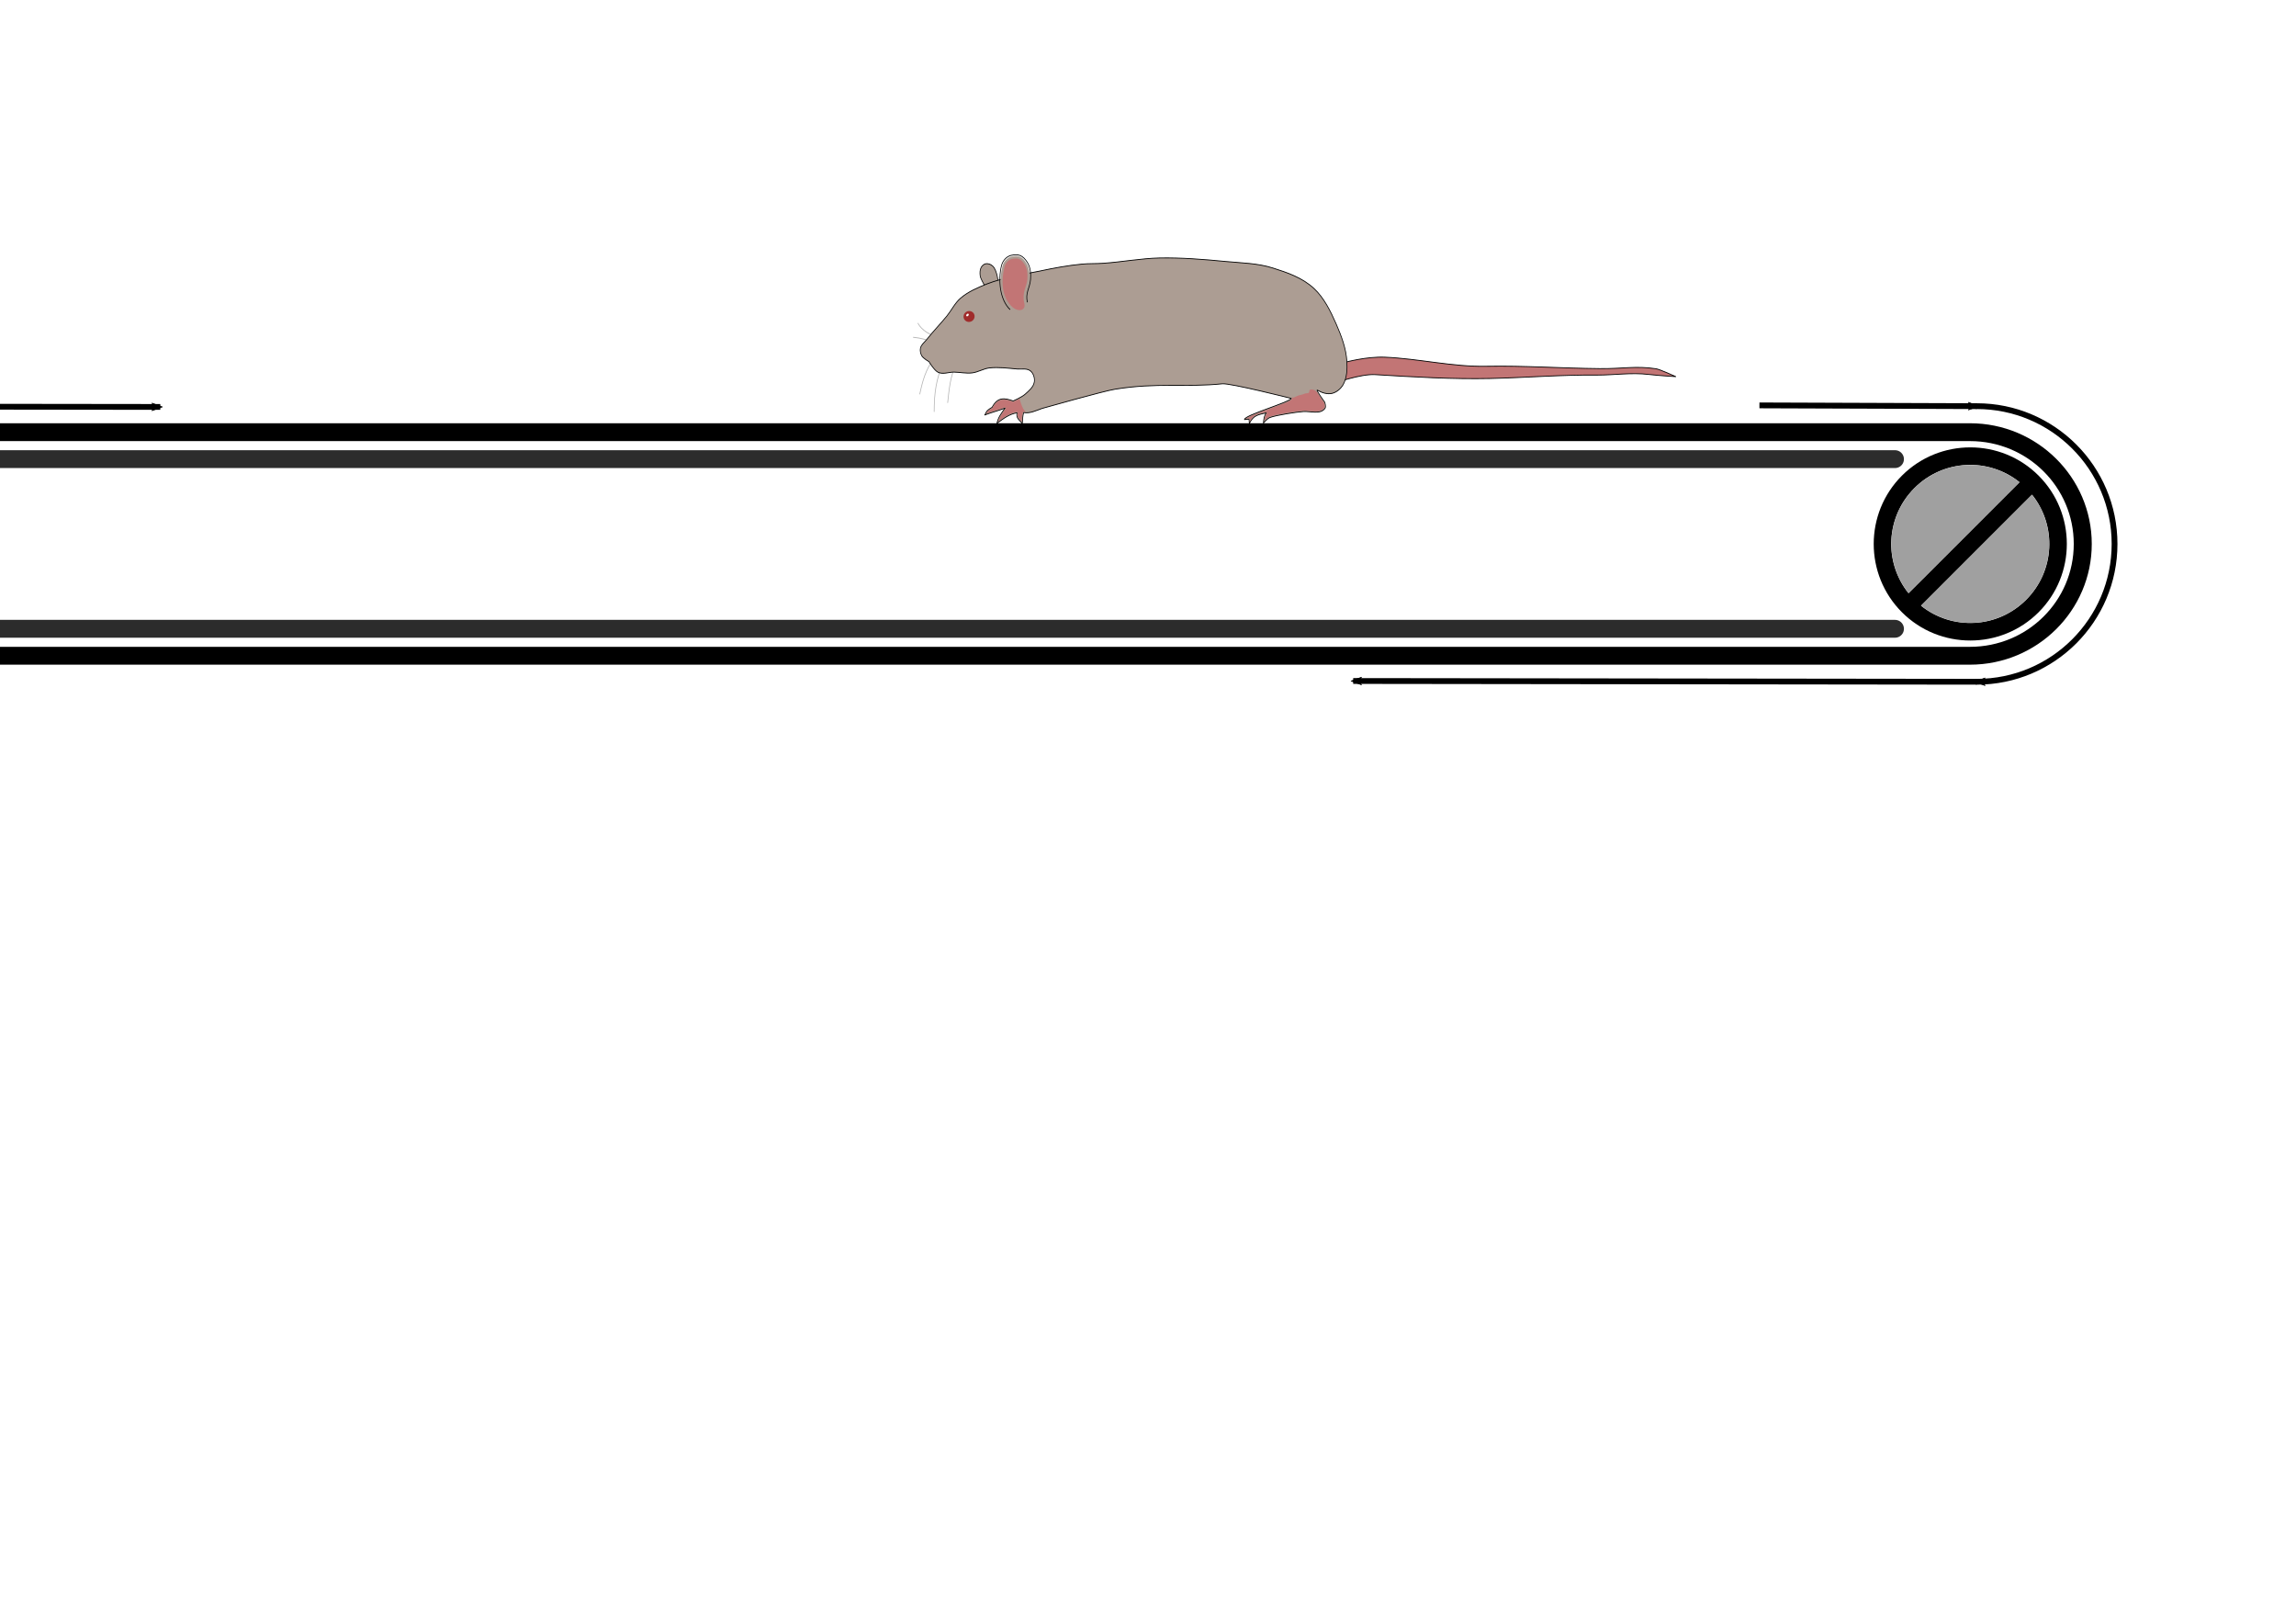 <?xml version="1.0" encoding="UTF-8" standalone="no"?>
<!-- Created with Inkscape (http://www.inkscape.org/) -->

<svg
   xmlns:dc="http://purl.org/dc/elements/1.1/"
   xmlns:cc="http://creativecommons.org/ns#"
   xmlns:rdf="http://www.w3.org/1999/02/22-rdf-syntax-ns#"
   xmlns:svg="http://www.w3.org/2000/svg"
   xmlns="http://www.w3.org/2000/svg"
   xmlns:xlink="http://www.w3.org/1999/xlink"
   xmlns:sodipodi="http://sodipodi.sourceforge.net/DTD/sodipodi-0.dtd"
   xmlns:inkscape="http://www.inkscape.org/namespaces/inkscape"
   width="1189mm"
   height="841mm"
   viewBox="0 0 4212.992 2979.921"
   id="svg2"
   version="1.1"
   inkscape:version="0.91 r13725"
   sodipodi:docname="TreadmillSketch.svg">
  <sodipodi:namedview
     id="base"
     pagecolor="#ffffff"
     bordercolor="#666666"
     borderopacity="1.0"
     inkscape:pageopacity="0.0"
     inkscape:pageshadow="2"
     inkscape:zoom="0.30453879"
     inkscape:cx="865.63571"
     inkscape:cy="2353.3523"
     inkscape:document-units="mm"
     inkscape:current-layer="layer1"
     showgrid="true"
     inkscape:window-width="1920"
     inkscape:window-height="1115"
     inkscape:window-x="0"
     inkscape:window-y="0"
     inkscape:window-maximized="1"
     guidetolerance="10000"
     showguides="true"
     inkscape:snap-intersection-paths="true"
     inkscape:snap-bbox="false"
     inkscape:snap-object-midpoints="false"
     inkscape:snap-smooth-nodes="true"
     inkscape:snap-others="false"
     inkscape:object-nodes="true"
     gridtolerance="1"
     inkscape:snap-path-clip="true"
     inkscape:snap-path-mask="true"
     inkscape:snap-nodes="true"
     inkscape:snap-grids="false"
     inkscape:snap-to-guides="false"
     inkscape:snap-global="false"
     units="mm">
    <inkscape:grid
       id="grid4161"
       type="xygrid" />
  </sodipodi:namedview>
  <title
     id="title4159">TreadmillSketch</title>
  <defs
     id="defs4">
    <linearGradient
       inkscape:collect="always"
       id="linearGradient19819">
      <stop
         style="stop-color:#ff0000;stop-opacity:1"
         offset="0"
         id="stop19821" />
      <stop
         style="stop-color:#ffffff;stop-opacity:0"
         offset="1"
         id="stop19823" />
    </linearGradient>
    <marker
       inkscape:isstock="true"
       style="overflow:visible"
       id="marker9438"
       refX="0.0"
       refY="0.0"
       orient="auto"
       inkscape:stockid="Arrow2Mstart">
      <path
         transform="scale(0.6) translate(0,0)"
         d="M 8.719,4.034 L -2.207,0.016 L 8.719,-4.002 C 6.973,-1.63 6.983,1.616 8.719,4.034 z "
         style="fill-rule:evenodd;stroke-width:0.625;stroke-linejoin:round;stroke:#000000;stroke-opacity:1;fill:#000000;fill-opacity:1"
         id="path9440" />
    </marker>
    <marker
       inkscape:isstock="true"
       style="overflow:visible;"
       id="marker9170"
       refX="0.0"
       refY="0.0"
       orient="auto"
       inkscape:stockid="Arrow2Mend">
      <path
         transform="scale(0.6) rotate(180) translate(0,0)"
         d="M 8.719,4.034 L -2.207,0.016 L 8.719,-4.002 C 6.973,-1.63 6.983,1.616 8.719,4.034 z "
         style="fill-rule:evenodd;stroke-width:0.625;stroke-linejoin:round;stroke:#000000;stroke-opacity:1;fill:#000000;fill-opacity:1"
         id="path9172" />
    </marker>
    <marker
       inkscape:collect="always"
       inkscape:stockid="Arrow2Mend"
       orient="auto"
       refY="0.0"
       refX="0.0"
       id="marker8992"
       style="overflow:visible;"
       inkscape:isstock="true">
      <path
         id="path8994"
         style="fill-rule:evenodd;stroke-width:0.625;stroke-linejoin:round;stroke:#000000;stroke-opacity:1;fill:#000000;fill-opacity:1"
         d="M 8.719,4.034 L -2.207,0.016 L 8.719,-4.002 C 6.973,-1.63 6.983,1.616 8.719,4.034 z "
         transform="scale(0.6) rotate(180) translate(0,0)" />
    </marker>
    <marker
       inkscape:isstock="true"
       style="overflow:visible"
       id="marker9170-6"
       refX="0"
       refY="0"
       orient="auto"
       inkscape:stockid="Arrow2Mend">
      <path
         transform="scale(-0.6,-0.6)"
         d="M 8.719,4.034 -2.207,0.016 8.719,-4.002 c -1.745,2.372 -1.735,5.617 -6e-7,8.035 z"
         style="fill:#000000;fill-opacity:1;fill-rule:evenodd;stroke:#000000;stroke-width:0.625;stroke-linejoin:round;stroke-opacity:1"
         id="path9172-0"
         inkscape:connector-curvature="0" />
    </marker>
    <marker
       inkscape:isstock="true"
       style="overflow:visible"
       id="marker9438-6"
       refX="0"
       refY="0"
       orient="auto"
       inkscape:stockid="Arrow2Mstart">
      <path
         transform="scale(0.6,0.6)"
         d="M 8.719,4.034 -2.207,0.016 8.719,-4.002 c -1.745,2.372 -1.735,5.617 -6e-7,8.035 z"
         style="fill:#000000;fill-opacity:1;fill-rule:evenodd;stroke:#000000;stroke-width:0.625;stroke-linejoin:round;stroke-opacity:1"
         id="path9440-2"
         inkscape:connector-curvature="0" />
    </marker>
    <marker
       inkscape:collect="always"
       inkscape:stockid="Arrow2Mend"
       orient="auto"
       refY="0"
       refX="0"
       id="marker8992-6"
       style="overflow:visible"
       inkscape:isstock="true">
      <path
         id="path8994-1"
         style="fill:#000000;fill-opacity:1;fill-rule:evenodd;stroke:#000000;stroke-width:0.625;stroke-linejoin:round;stroke-opacity:1"
         d="M 8.719,4.034 -2.207,0.016 8.719,-4.002 c -1.745,2.372 -1.735,5.617 -6e-7,8.035 z"
         transform="scale(-0.6,-0.6)"
         inkscape:connector-curvature="0" />
    </marker>
    <filter
       height="1.72"
       y="-0.36"
       width="1.72"
       x="-0.36"
       id="filter18049"
       style="color-interpolation-filters:sRGB"
       inkscape:collect="always">
      <feGaussianBlur
         id="feGaussianBlur18051"
         stdDeviation="8.504"
         inkscape:collect="always" />
    </filter>
    <filter
       height="1.48"
       y="-0.24"
       width="1.48"
       x="-0.24"
       id="filter18057"
       style="color-interpolation-filters:sRGB"
       inkscape:collect="always">
      <feGaussianBlur
         id="feGaussianBlur18059"
         stdDeviation="2.835"
         inkscape:collect="always" />
    </filter>
    <filter
       inkscape:label="Metallized Paint"
       inkscape:menu="Materials"
       inkscape:menu-tooltip="Metallized effect with a soft lighting, slightly translucent at the edges"
       style="color-interpolation-filters:sRGB;"
       id="filter19758">
      <feGaussianBlur
         stdDeviation="1"
         result="result1"
         id="feGaussianBlur19760" />
      <feComposite
         in="result1"
         in2="result1"
         result="result4"
         operator="in"
         id="feComposite19762" />
      <feBlend
         in="result1"
         mode="screen"
         result="result5"
         in2="result4"
         id="feBlend19764" />
      <feGaussianBlur
         stdDeviation="8"
         result="result6"
         in="result5"
         id="feGaussianBlur19766" />
      <feComposite
         operator="atop"
         in="result6"
         in2="result5"
         result="result8"
         id="feComposite19768" />
      <feComposite
         operator="in"
         result="fbSourceGraphic"
         in="result6"
         in2="result8"
         id="feComposite19770" />
      <feGaussianBlur
         result="result0"
         in="fbSourceGraphic"
         stdDeviation="2.5"
         id="feGaussianBlur19772" />
      <feSpecularLighting
         specularExponent="45"
         specularConstant="1.5"
         surfaceScale="1"
         lighting-color="rgb(255,255,255)"
         result="result1"
         in="result0"
         id="feSpecularLighting19774">
        <fePointLight
           z="21000"
           y="-9000"
           x="-6000"
           id="fePointLight19776" />
      </feSpecularLighting>
      <feComposite
         operator="in"
         result="result2"
         in="result1"
         in2="fbSourceGraphic"
         id="feComposite19778" />
      <feComposite
         k3="1"
         k2="1"
         operator="arithmetic"
         result="result4"
         in="fbSourceGraphic"
         in2="result2"
         id="feComposite19780" />
      <feComposite
         operator="in"
         in2="result4"
         result="result91"
         id="feComposite19782"
         in="result9" />
      <feBlend
         mode="multiply"
         in2="result91"
         id="feBlend19784" />
    </filter>
    <linearGradient
       inkscape:collect="always"
       xlink:href="#linearGradient19819"
       id="linearGradient19825"
       x1="552.424"
       y1="-1331.428"
       x2="-1620.382"
       y2="-1360.418"
       gradientUnits="userSpaceOnUse"
       gradientTransform="translate(-5.1889e-7,2.6423298e-6)" />
  </defs>
  <g
     transform="translate(0,1927.559)"
     id="layer1"
     inkscape:groupmode="layer"
     inkscape:label="Layer 1">
    <path
       style="opacity:1;fill:url(#linearGradient19825);fill-opacity:1;fill-rule:evenodd;stroke:none;stroke-width:35.433;stroke-linecap:square;stroke-linejoin:miter;stroke-miterlimit:4;stroke-dasharray:none;stroke-dashoffset:0;stroke-opacity:1"
       d="m -863.251,-1539.737 566.642,0 c 0,0 6.959,84.264 -1.642,124.114 -8.602,39.849 -32.765,35.284 -32.836,67.778 -0.073,33.302 24.198,25.863 32.836,66.742 8.638,40.879 1.642,130.075 1.642,130.075 l -566.642,0 z"
       id="rect19817"
       inkscape:connector-curvature="0"
       sodipodi:nodetypes="ccsssccc" />
    <g
       transform="translate(30,0)"
       id="g16892">
      <path
         style="color:#000000;font-style:normal;font-variant:normal;font-weight:normal;font-stretch:normal;font-size:medium;line-height:normal;font-family:sans-serif;text-indent:0;text-align:start;text-decoration:none;text-decoration-line:none;text-decoration-style:solid;text-decoration-color:#000000;letter-spacing:normal;word-spacing:normal;text-transform:none;direction:ltr;block-progression:tb;writing-mode:lr-tb;baseline-shift:baseline;text-anchor:start;white-space:normal;clip-rule:nonzero;display:inline;overflow:visible;visibility:visible;opacity:1;isolation:auto;mix-blend-mode:normal;color-interpolation:sRGB;color-interpolation-filters:linearRGB;solid-color:#000000;solid-opacity:1;fill:#000000;fill-opacity:1;fill-rule:nonzero;stroke:none;stroke-width:177.165;stroke-linecap:square;stroke-linejoin:miter;stroke-miterlimit:4;stroke-dasharray:none;stroke-dashoffset:0;stroke-opacity:1;color-rendering:auto;image-rendering:auto;shape-rendering:auto;text-rendering:auto;enable-background:accumulate"
         d="m -867.681,-1151.055 c -123.188,10e-4 -223.405,99.344 -223.405,221.457 0,122.113 100.217,221.456 223.405,221.457 l 0,-32.74 c -105.338,-10e-4 -190.376,-84.298 -190.376,-188.717 0,-104.419 85.039,-188.716 190.376,-188.717 z m 0.002,0 0,32.74 4452.498,0 c 105.338,0 190.377,84.298 190.377,188.717 0,104.418 -85.039,188.716 -190.377,188.717 l -4452.498,0 0,32.74 4452.498,0 c 123.188,0 223.405,-99.344 223.405,-221.457 0,-122.113 -100.217,-221.456 -223.405,-221.457 z"
         id="path4334"
         inkscape:connector-curvature="0"
         sodipodi:nodetypes="csccsccccsscccsssc" />
      <path
         style="fill:none;fill-opacity:1;fill-rule:evenodd;stroke:#000000;stroke-width:32.74;stroke-linecap:round;stroke-linejoin:miter;stroke-miterlimit:4;stroke-dasharray:none;stroke-opacity:0.825"
         d="m -730.065,-1085.231 2088.634,0 2088.635,0 0,0"
         id="path5941"
         inkscape:connector-curvature="0"
         sodipodi:nodetypes="cccc" />
      <path
         style="fill:none;fill-opacity:1;fill-rule:evenodd;stroke:#000000;stroke-width:32.74;stroke-linecap:round;stroke-linejoin:miter;stroke-miterlimit:4;stroke-dasharray:none;stroke-opacity:0.825"
         d="m -730.065,-773.963 2088.634,0 2088.635,0 0,0"
         id="path5941-7"
         inkscape:connector-curvature="0"
         sodipodi:nodetypes="cccc" />
      <g
         id="g4269"
         transform="matrix(0.912,0,0,0.912,-1352.608,-540.085)">
        <path
           inkscape:connector-curvature="0"
           id="path4155"
           d="m 668.945,-564.569 c -75.762,-75.762 -199.135,-75.764 -274.897,-10e-4 -75.762,75.762 -75.762,199.136 0,274.899 75.762,75.762 199.135,75.761 274.897,-10e-4 75.762,-75.762 75.762,-199.134 2e-5,-274.896 z m -25.054,25.054 c 57.985,57.985 61.923,149.073 11.834,211.567 L 432.323,-551.349 c 62.494,-50.088 153.582,-46.151 211.567,11.834 z m -236.623,13.221 223.402,223.402 c -62.494,50.09 -153.582,46.151 -211.567,-11.834 -57.985,-57.985 -61.924,-149.073 -11.834,-211.567 z"
           style="color:#000000;font-style:normal;font-variant:normal;font-weight:normal;font-stretch:normal;font-size:medium;line-height:normal;font-family:sans-serif;text-indent:0;text-align:start;text-decoration:none;text-decoration-line:none;text-decoration-style:solid;text-decoration-color:#000000;letter-spacing:normal;word-spacing:normal;text-transform:none;direction:ltr;block-progression:tb;writing-mode:lr-tb;baseline-shift:baseline;text-anchor:start;white-space:normal;clip-rule:nonzero;display:inline;overflow:visible;visibility:visible;opacity:1;isolation:auto;mix-blend-mode:normal;color-interpolation:sRGB;color-interpolation-filters:linearRGB;solid-color:#000000;solid-opacity:1;fill:#000000;fill-opacity:1;fill-rule:nonzero;stroke:none;stroke-width:35.433;stroke-linecap:butt;stroke-linejoin:miter;stroke-miterlimit:4;stroke-dasharray:none;stroke-dashoffset:0;stroke-opacity:1;color-rendering:auto;image-rendering:auto;shape-rendering:auto;text-rendering:auto;enable-background:accumulate" />
        <path
           transform="translate(0,-1927.559)"
           inkscape:connector-curvature="0"
           id="path4265"
           d="m 522.506,1659.064 c -23.584,-1.338 -47.441,-8.235 -67.8,-19.598 -35.31,-19.709 -62.023,-52.093 -74.333,-90.114 -3.416,-10.549 -5.685,-21.299 -6.988,-33.102 -0.836,-7.572 -0.837,-24.256 -0.003,-31.734 2.928,-26.236 11.251,-49.644 25.22,-70.926 3.016,-4.595 8.277,-11.86 8.604,-11.88 0.097,-0.01 50.352,50.164 111.677,111.49 l 111.5,111.501 -3.568,2.702 c -29.603,22.418 -67.026,33.778 -104.31,31.662 z"
           style="fill:#a0a0a0;stroke:none;stroke-width:1px;stroke-linecap:butt;stroke-linejoin:miter;stroke-opacity:1" />
        <path
           transform="translate(0,-1927.559)"
           inkscape:connector-curvature="0"
           id="path4267"
           d="m 544.031,1487.794 c -66.207,-66.219 -111.392,-111.672 -111.167,-111.825 0.209,-0.142 1.879,-1.388 3.712,-2.769 7.745,-5.838 15.447,-10.574 24.624,-15.143 16.794,-8.361 35.458,-13.726 55.077,-15.831 5.655,-0.607 24.829,-0.601 30.406,0.01 12.989,1.421 24.32,3.876 35.709,7.735 55.711,18.878 96.773,67.528 106.025,125.621 1.397,8.772 1.764,13.913 1.768,24.749 0.004,11.589 -0.404,16.801 -2.109,26.897 -3.879,22.974 -13.501,46.064 -27.114,65.065 -1.866,2.604 -3.841,5.258 -4.389,5.898 l -0.996,1.162 -111.546,-111.567 z"
           style="fill:#a0a0a0;stroke:none;stroke-width:1px;stroke-linecap:butt;stroke-linejoin:miter;stroke-opacity:1" />
      </g>
      <g
         id="g4274"
         transform="matrix(0,-0.912,0.912,0,3974.839,-444.9)">
        <path
           style="color:#000000;font-style:normal;font-variant:normal;font-weight:normal;font-stretch:normal;font-size:medium;line-height:normal;font-family:sans-serif;text-indent:0;text-align:start;text-decoration:none;text-decoration-line:none;text-decoration-style:solid;text-decoration-color:#000000;letter-spacing:normal;word-spacing:normal;text-transform:none;direction:ltr;block-progression:tb;writing-mode:lr-tb;baseline-shift:baseline;text-anchor:start;white-space:normal;clip-rule:nonzero;display:inline;overflow:visible;visibility:visible;opacity:1;isolation:auto;mix-blend-mode:normal;color-interpolation:sRGB;color-interpolation-filters:linearRGB;solid-color:#000000;solid-opacity:1;fill:#000000;fill-opacity:1;fill-rule:nonzero;stroke:none;stroke-width:35.433;stroke-linecap:butt;stroke-linejoin:miter;stroke-miterlimit:4;stroke-dasharray:none;stroke-dashoffset:0;stroke-opacity:1;color-rendering:auto;image-rendering:auto;shape-rendering:auto;text-rendering:auto;enable-background:accumulate"
           d="m 668.945,-564.569 c -75.762,-75.762 -199.135,-75.764 -274.897,-10e-4 -75.762,75.762 -75.762,199.136 0,274.899 75.762,75.762 199.135,75.761 274.897,-10e-4 75.762,-75.762 75.762,-199.134 2e-5,-274.896 z m -25.054,25.054 c 57.985,57.985 61.923,149.073 11.834,211.567 L 432.323,-551.349 c 62.494,-50.088 153.582,-46.151 211.567,11.834 z m -236.623,13.221 223.402,223.402 c -62.494,50.09 -153.582,46.151 -211.567,-11.834 -57.985,-57.985 -61.924,-149.073 -11.834,-211.567 z"
           id="path4276"
           inkscape:connector-curvature="0" />
        <path
           style="fill:#a0a0a0;stroke:none;stroke-width:1px;stroke-linecap:butt;stroke-linejoin:miter;stroke-opacity:1"
           d="m 522.506,1659.064 c -23.584,-1.338 -47.441,-8.235 -67.8,-19.598 -35.31,-19.709 -62.023,-52.093 -74.333,-90.114 -3.416,-10.549 -5.685,-21.299 -6.988,-33.102 -0.836,-7.572 -0.837,-24.256 -0.003,-31.734 2.928,-26.236 11.251,-49.644 25.22,-70.926 3.016,-4.595 8.277,-11.86 8.604,-11.88 0.097,-0.01 50.352,50.164 111.677,111.49 l 111.5,111.501 -3.568,2.702 c -29.603,22.418 -67.026,33.778 -104.31,31.662 z"
           id="path4278"
           inkscape:connector-curvature="0"
           transform="translate(0,-1927.559)" />
        <path
           style="fill:#a0a0a0;stroke:none;stroke-width:1px;stroke-linecap:butt;stroke-linejoin:miter;stroke-opacity:1"
           d="m 544.031,1487.794 c -66.207,-66.219 -111.392,-111.672 -111.167,-111.825 0.209,-0.142 1.879,-1.388 3.712,-2.769 7.745,-5.838 15.447,-10.574 24.624,-15.143 16.794,-8.361 35.458,-13.726 55.077,-15.831 5.655,-0.607 24.829,-0.601 30.406,0.01 12.989,1.421 24.32,3.876 35.709,7.735 55.711,18.878 96.773,67.528 106.025,125.621 1.397,8.772 1.764,13.913 1.768,24.749 0.004,11.589 -0.404,16.801 -2.109,26.897 -3.879,22.974 -13.501,46.064 -27.114,65.065 -1.866,2.604 -3.841,5.258 -4.389,5.898 l -0.996,1.162 -111.546,-111.567 z"
           id="path4280"
           inkscape:connector-curvature="0"
           transform="translate(0,-1927.559)" />
      </g>
      <path
         style="opacity:1;fill:none;fill-opacity:1;fill-rule:evenodd;stroke:#000000;stroke-width:10.63;stroke-linecap:round;stroke-linejoin:miter;stroke-miterlimit:4;stroke-dasharray:none;stroke-dashoffset:0;stroke-opacity:1;marker-end:url(#marker9170)"
         d="m -880.105,-676.783 c -139.626,8e-4 -252.816,-113.188 -252.816,-252.815 -8e-4,-139.627 113.189,-252.817 252.816,-252.816"
         id="path7156"
         inkscape:connector-curvature="0"
         sodipodi:nodetypes="csc" />
      <path
         style="fill:none;fill-rule:evenodd;stroke:#000000;stroke-width:10.63;stroke-linecap:butt;stroke-linejoin:miter;stroke-miterlimit:0;stroke-dasharray:none;stroke-opacity:1;marker-start:url(#marker9438)"
         d="m 264.125,-1180.999 -1144.232,-1.414 0,0 0,0"
         id="path7165"
         inkscape:connector-curvature="0" />
      <path
         style="fill:none;fill-rule:evenodd;stroke:#000000;stroke-width:10.63;stroke-linecap:butt;stroke-linejoin:miter;stroke-miterlimit:4;stroke-dasharray:none;stroke-opacity:1;marker-end:url(#marker8992)"
         d="m -481.297,-675.369 -398.808,-1.414 0,0 0,0"
         id="path7165-3"
         inkscape:connector-curvature="0" />
      <path
         style="opacity:1;fill:none;fill-opacity:1;fill-rule:evenodd;stroke:#000000;stroke-width:10.63;stroke-linecap:round;stroke-linejoin:miter;stroke-miterlimit:4;stroke-dasharray:none;stroke-dashoffset:0;stroke-opacity:1;marker-end:url(#marker9170-6)"
         d="m 3597.243,-1182.414 c 139.626,-8e-4 252.816,113.188 252.816,252.815 8e-4,139.627 -113.189,252.817 -252.816,252.816"
         id="path7156-7"
         inkscape:connector-curvature="0"
         sodipodi:nodetypes="csc" />
      <path
         style="fill:none;fill-rule:evenodd;stroke:#000000;stroke-width:10.63;stroke-linecap:butt;stroke-linejoin:miter;stroke-miterlimit:0;stroke-dasharray:none;stroke-opacity:1;marker-start:url(#marker9438-6)"
         d="m 2453.013,-678.197 1144.232,1.414 0,0 0,0"
         id="path7165-9"
         inkscape:connector-curvature="0" />
      <path
         style="fill:none;fill-rule:evenodd;stroke:#000000;stroke-width:10.63;stroke-linecap:butt;stroke-linejoin:miter;stroke-miterlimit:4;stroke-dasharray:none;stroke-opacity:1;marker-end:url(#marker8992-6)"
         d="m 3198.435,-1183.828 398.808,1.414 0,0 0,0"
         id="path7165-3-2"
         inkscape:connector-curvature="0" />
    </g>
    <g
       id="g16474"
       transform="matrix(-2.606,0.245,0.21,3.047,1635.325,-3286.216)">
      <path
         inkscape:connector-curvature="0"
         style="fill:#c27575;stroke:#000000;stroke-width:0.496;stroke-linecap:round;stroke-linejoin:round"
         sodipodi:nodetypes="ssssscsssss"
         d="m -264.764,685.253 c 0,0 -14.933,-2.258 -27.648,-0.774 -23.609,2.756 -46.843,9.645 -70.553,11.145 -26.58,1.7 -52.448,5.426 -79.283,7.778 -17.093,1.499 -24.883,0.229 -39.334,3.255 -2.672,0.559 -13.413,5.81 -13.413,5.81 0,0 10.993,-1.42 18.783,-2.82 12.01,-2.2 23.978,-1.528 36.138,-2.528 24.65,-2.2 50.201,-2.467 74.901,-3.967 27.03,-1.7 52.609,-5.097 80.353,-8.782 10.142,-1.347 29.246,2.884 29.246,2.884"
         id="path4508" />
      <path
         inkscape:connector-curvature="0"
         style="fill:none;stroke:#b3b3b3;stroke-width:0.496;stroke-linecap:round;stroke-linejoin:round"
         sodipodi:nodetypes="cc"
         d="m 16.664,662.653 c 6.014,10 7.852,17.8 8.842,29"
         id="path4479" />
      <path
         inkscape:connector-curvature="0"
         style="fill:none;stroke:#b3b3b3;stroke-width:0.496;stroke-linecap:round;stroke-linejoin:round"
         sodipodi:nodetypes="cc"
         d="m 23.382,660.153 c 6.004,6 8.724,12.4 11.314,20.2"
         id="path4481" />
      <path
         inkscape:connector-curvature="0"
         style="fill:none;stroke:#b3b3b3;stroke-width:0.496;stroke-linecap:round;stroke-linejoin:round"
         sodipodi:nodetypes="cc"
         d="m 7.825,664.453 c 4.684,7 6.111,14.5 7.778,22.6"
         id="path4483" />
      <path
         inkscape:connector-curvature="0"
         style="fill:none;stroke:#b3b3b3;stroke-width:0.496;stroke-linecap:round;stroke-linejoin:round"
         sodipodi:nodetypes="cc"
         d="m 18.078,647.853 c 6.788,-2.1 12.228,-5.6 14.498,-9.9"
         id="path4485" />
      <path
         inkscape:connector-curvature="0"
         style="fill:none;stroke:#b3b3b3;stroke-width:0.496;stroke-linecap:round;stroke-linejoin:round"
         sodipodi:nodetypes="cc"
         d="m 23.028,650.253 c 3.628,-1.8 7.928,-3.3 13.438,-4.2"
         id="path4487" />
      <path
         inkscape:connector-curvature="0"
         style="fill:#ac9d93;stroke:#000000;stroke-width:0.496;stroke-linecap:round;stroke-linejoin:round"
         sodipodi:nodetypes="cssssssc"
         d="m -24.967,623.253 c 0,-1.1 -0.782,-6.2 -0.177,-9.2 0.446,-2.2 1.076,-4.7 2.74,-6.2 1.287,-1.2 3.219,-1.9 4.95,-1.7 1.236,0.2 2.458,1 3.182,2 0.934,1.3 1.134,3 1.061,4.6 -0.052,1.2 -0.599,2.3 -1.061,3.3 -0.914,2.1 -3.359,5.9 -3.359,5.9"
         id="path4502" />
      <path
         inkscape:connector-curvature="0"
         style="fill:#ac9d93;stroke:#000000;stroke-width:0.496;stroke-linecap:round;stroke-linejoin:round"
         sodipodi:nodetypes="cccccccssscsssssssssssssssssscsssssssscccccccccsc"
         d="m -177.434,691.253 c -5.72,0 -47.538,12.625 -47.538,12.625 1.51,2.3 33.971,7.432 33.761,10.032 l -3.191,-0.048 0.011,2.748 c -3.37,-5 -6.72,-4.8 -12.38,-5.5 1.74,1.8 2.08,3.6 2.48,6 0,0 -2.94,-2.6 -4.77,-3 -4.45,-1.1 -19.114,-1.808 -23.664,-1.708 -5.13,0.1 -11.75,2.9 -15.38,-0.7 -0.84,-0.8 -0.18,-3.5 -0.18,-3.5 0,0 6.371,-8.849 4.561,-7.749 -2.96,1.8 -6.64,3.1 -10.08,2.7 -3.09,-0.4 -6.22,-2.2 -8.13,-4.6 -2.92,-3.8 -3.67,-9 -3.71,-13.8 -0.08,-7.8 2.68,-15.6 5.65,-22.8 3.33,-8.1 7.36,-16.5 13.79,-22.5 7.63,-7.2 18,-11.1 27.76,-14.6 10.52,-3.8 21.85,-4.8 32.88,-6.6 15.239,-2.5 30.545,-4.8 45.958,-5.8 13.231,-0.8 26.52,0.3 39.774,0 4.954,-0.1 9.894,-0.7 14.85,-0.7 10.034,0 20.06,0.8 30.052,1.8 12.48,1.1 25.123,1.8 37.299,4.7 6.647,1.7 13.456,3.5 19.269,7.1 4.073,2.5 6.863,6.7 10.43,9.9 4.946,4.4 10.315,8.4 15.198,12.9 1.66,1.5 4.04,2.7 4.78,4.8 0.51,1.4 0.21,3.2 -0.53,4.6 -0.99,1.8 -4.78,3.9 -4.78,3.9 0,0 -3.151,5.5 -5.829,6.9 -3.314,1.7 -7.43,0.5 -11.137,0.8 -4.25,0.4 -8.461,1.6 -12.728,1.5 -4.116,-0.1 -8.081,-1.9 -12.198,-2 -6.522,-0.1 -13.007,1.2 -19.445,2.2 -3.182,0.5 -7.091,-0.1 -9.458,2.1 -1.669,1.5 -2.51,4.3 -1.944,6.5 0.813,3.2 4.241,5.1 6.982,6.9 2.628,1.7 8.751,3.4 8.751,3.4 5.823,-2.3 10.608,-3.4 15.026,2.6 5.242,2.1 4.116,2.9 5.568,4.2 -4.856,-1.2 -9.728,-1.8 -14.584,-3 2.686,2.8 5.145,4.9 6.453,8.7 -4.793,-2.5 -9.053,-4.9 -14.584,-5.2 1.178,3.4 -1.826,4.7 -3.182,6.8 -0.443,-2.3 -0.635,-4.8 -1.503,-6.6 -4.387,1.1 -8.747,-0.5 -13.081,-1.4 0,0 -44.138,-7 -51.973,-7.4 -29.906,-1.7 -49.748,3 -75.304,2.8 z"
         id="path4506" />
      <path
         inkscape:connector-curvature="0"
         style="fill:#c27575;stroke:#ac9d93;stroke-width:1.488;stroke-linecap:round;stroke-linejoin:round"
         sodipodi:nodetypes="sssssss"
         d="m -43.528,631.853 c 1.289,-6.2 -2.461,-9.5 -3.271,-13.9 -0.561,-3.1 -0.508,-6.7 1.149,-9.4 2.518,-4.1 4.994,-5.1 9.723,-4.5 2.498,0.3 5.05,2.3 5.922,4.7 2.996,8.1 3.458,16.3 -1.679,23.1 -5.187,6.9 -13.018,5.6 -11.844,0 z"
         id="path4504" />
      <ellipse
         style="fill:#a02c2c"
         id="path4477"
         cx="-3.501"
         cy="636.74"
         rx="3.889"
         ry="3.27" />
      <ellipse
         transform="matrix(0.867,0.498,-0.498,0.867,0,0)"
         style="fill:#ffffff"
         id="path9055"
         cx="314.571"
         cy="552.61"
         rx="0.982"
         ry="0.67" />
      <path
         inkscape:connector-curvature="0"
         style="color:#000000;text-indent:0;text-transform:none;block-progression:tb;fill:none;stroke:#000000;stroke-width:0.496"
         sodipodi:nodetypes="cccccscsc"
         d="m -32.55,634.953 c 6.765,-6.5 7.052,-18.3 3.96,-26.7 -1.105,-3 -3.991,-5.3 -7.156,-5.7 -1.251,-0.1 -2.393,-0.2 -3.469,-0.1 -1.076,0.1 -2.094,0.3 -3.031,0.7 -1.875,0.9 -3.343,2.4 -4.688,4.6 -1.967,3.2 -1.945,7.1 -1.344,10.4 0.466,2.6 1.676,4.6 2.5,6.6 0.825,2 1.356,4 0.782,6.8"
         id="path9565" />
      <path
         d="m -23.153,688.453 c -2.098,0 -4.405,0.8 -6.937,1.8 a 0.5,0.5 0 0 1 -0.313,0 c 0,0 -1.563,-0.4 -3.437,-1.1 -0.315,-0.1 -0.642,-0.2 -0.969,-0.3 -0.986,3 -1.323,6 -3.906,8.2 0.508,-0.1 1.026,-0.2 1.531,-0.3 a 0.5,0.5 0 0 1 0.562,0.3 c 0.793,1.6 1.052,3.7 1.376,5.7 0.633,-0.8 1.301,-1.5 1.812,-2.2 0.718,-0.9 1.102,-1.8 0.562,-3.4 a 0.5,0.5 0 0 1 0.5,-0.6 c 5.161,0.3 9.233,2.4 13.532,4.6 -1.336,-2.9 -3.404,-4.7 -5.782,-7.2 a 0.5,0.5 0 0 1 0.469,-0.8 c 4.369,1 8.794,1.6 13.219,2.6 -0.143,-0.3 -0.273,-0.5 -0.469,-0.7 -0.479,-0.5 -1.44,-1.2 -4.031,-2.2 a 0.5,0.5 0 0 1 -0.219,-0.2 c -2.149,-3 -4.29,-4 -6.625,-4.2 l -0.875,0 z"
         inkscape:connector-curvature="0"
         style="fill:#c27575"
         id="path9571" />
      <path
         sodipodi:nodetypes="ccccccccccccsccccccccccc"
         d="m -192.256,713.476 c 0.024,-0.37 -5.74,-1.864 -6.981,-2.245 l -11.961,-2.764 c -1.856,-0.881 -12.894,-2.29 -14.184,-4.29 -0.161,-0.226 -0.108,-0.54 0.12,-0.7 -4.28,-0.783 3.645,1.569 -2.881,-0.395 0,0 -2.044,-0.716 -4.024,-0.816 -1.78,-0.2 -2.421,-0.712 -4.201,-0.612 -2.71,0.2 -0.385,-2.386 -3.217,-1.975 -3.788,0.273 -4.453,3.63 -5.803,5.13 0.208,0.121 -2.326,3.265 -2.407,3.492 0,0 -0.16,0.6 -0.22,1.3 -0.03,0.4 -0.02,0.8 0.03,1.1 0.05,0.3 0.13,0.5 0.22,0.6 1.66,1.7 4.05,1.9 6.75,1.7 2.69,-0.3 5.63,-1 8.28,-1.1 4.4,-0.1 19.094,0.608 23.774,1.708 1.07,0.2 2.26,1 3.25,1.7 0.35,0.3 0.35,0.3 0.62,0.5 -0.33,-1.6 -0.73,-3 -2.03,-4.4 -0.25,-0.333 -0.007,-0.808 0.41,-0.8 2.81,0.3 5.1,0.5 7.16,1.1 1.69,0.6 3.2,1.8 4.65,3.5 l 0.131,-1.748"
         inkscape:connector-curvature="0"
         style="fill:#c27575"
         id="path9583" />
    </g>
    <g
       id="g18800">
      <path
         sodipodi:nodetypes="ccc"
         style="opacity:0.771;fill:none;fill-rule:evenodd;stroke:#ff0000;stroke-width:28.346;stroke-linecap:butt;stroke-linejoin:miter;stroke-miterlimit:4;stroke-dasharray:none;stroke-dashoffset:0;stroke-opacity:1"
         d="m -282.573,-1303.165 0,76.055 0,76.055"
         id="path16954"
         inkscape:connector-curvature="0" />
      <g
         transform="translate(0,13.745)"
         id="g18795">
        <ellipse
           ry="28.346"
           rx="28.346"
           cy="-1345.937"
           cx="-295.825"
           id="path16915"
           style="opacity:1;fill:none;fill-opacity:1;fill-rule:evenodd;stroke:#ff0000;stroke-width:12.638;stroke-linecap:butt;stroke-linejoin:miter;stroke-miterlimit:0;stroke-dasharray:none;stroke-dashoffset:0;stroke-opacity:1;filter:url(#filter18049)"
           transform="matrix(1.121,0,0,1.121,49.181,150.215)" />
        <ellipse
           ry="14.173"
           rx="14.173"
           cy="-1345.937"
           cx="-295.825"
           id="path16915-3"
           style="opacity:1;fill:none;fill-opacity:1;fill-rule:evenodd;stroke:#ff0000;stroke-width:9.6;stroke-linecap:butt;stroke-linejoin:miter;stroke-miterlimit:0;stroke-dasharray:none;stroke-dashoffset:0;stroke-opacity:1;filter:url(#filter18057)"
           transform="matrix(1.476,0,0,1.476,154.185,627.963)" />
        <ellipse
           ry="12.402"
           rx="12.402"
           cy="-1359.189"
           cx="-282.573"
           id="path16915-3-7"
           style="opacity:1;fill:#ff0000;fill-opacity:1;fill-rule:evenodd;stroke:#ff0000;stroke-width:10.63;stroke-linecap:butt;stroke-linejoin:miter;stroke-miterlimit:0;stroke-dasharray:none;stroke-dashoffset:0;stroke-opacity:1" />
      </g>
      <path
         sodipodi:nodetypes="ccc"
         style="opacity:0.771;fill:none;fill-rule:evenodd;stroke:#ff0000;stroke-width:28.346;stroke-linecap:butt;stroke-linejoin:miter;stroke-miterlimit:4;stroke-dasharray:none;stroke-dashoffset:0;stroke-opacity:1"
         d="m -282.573,-1539.833 0,76.055 0,76.055"
         id="path16954-5"
         inkscape:connector-curvature="0" />
    </g>
    <g
       id="g19827"
       transform="translate(-96,0)">
      <path
         inkscape:connector-curvature="0"
         d="m -696.786,-1426.056 -141.037,0 70.519,122.142 70.519,-122.142 z"
         style="opacity:1;fill:none;stroke:#000000;stroke-width:10.63;stroke-miterlimit:4;stroke-dasharray:none"
         inkscape:label="Triangle"
         id="path18250" />
      <g
         style="opacity:1;filter:url(#filter19758)"
         transform="matrix(0.243,0,0,0.243,-829.468,-1482.018)"
         id="g18767">
        <path
           inkscape:connector-curvature="0"
           style="fill:#006cff;fill-opacity:1"
           d="M 438.4,329.6 C 438.4,430.933 356.267,512 256,512 155.733,512 73.6,430.933 73.6,329.6 73.6,228.267 256,0 256,0 c 0,0 182.4,229.333 182.4,329.6 z"
           id="path18727" />
        <path
           inkscape:connector-curvature="0"
           style="fill:#ffffff"
           d="m 256,464 c -73.6,0 -134.4,-59.733 -134.4,-134.4 0,-8.533 7.467,-16 16,-16 8.533,0 16,7.467 16,16 0,56.533 45.867,102.4 102.4,102.4 8.533,0 16,7.467 16,16 0,8.533 -7.467,16 -16,16 z"
           id="path18729" />
        <g
           id="g18731" />
        <g
           id="g18733" />
        <g
           id="g18735" />
        <g
           id="g18737" />
        <g
           id="g18739" />
        <g
           id="g18741" />
        <g
           id="g18743" />
        <g
           id="g18745" />
        <g
           id="g18747" />
        <g
           id="g18749" />
        <g
           id="g18751" />
        <g
           id="g18753" />
        <g
           id="g18755" />
        <g
           id="g18757" />
        <g
           id="g18759" />
      </g>
    </g>
  </g>
</svg>
